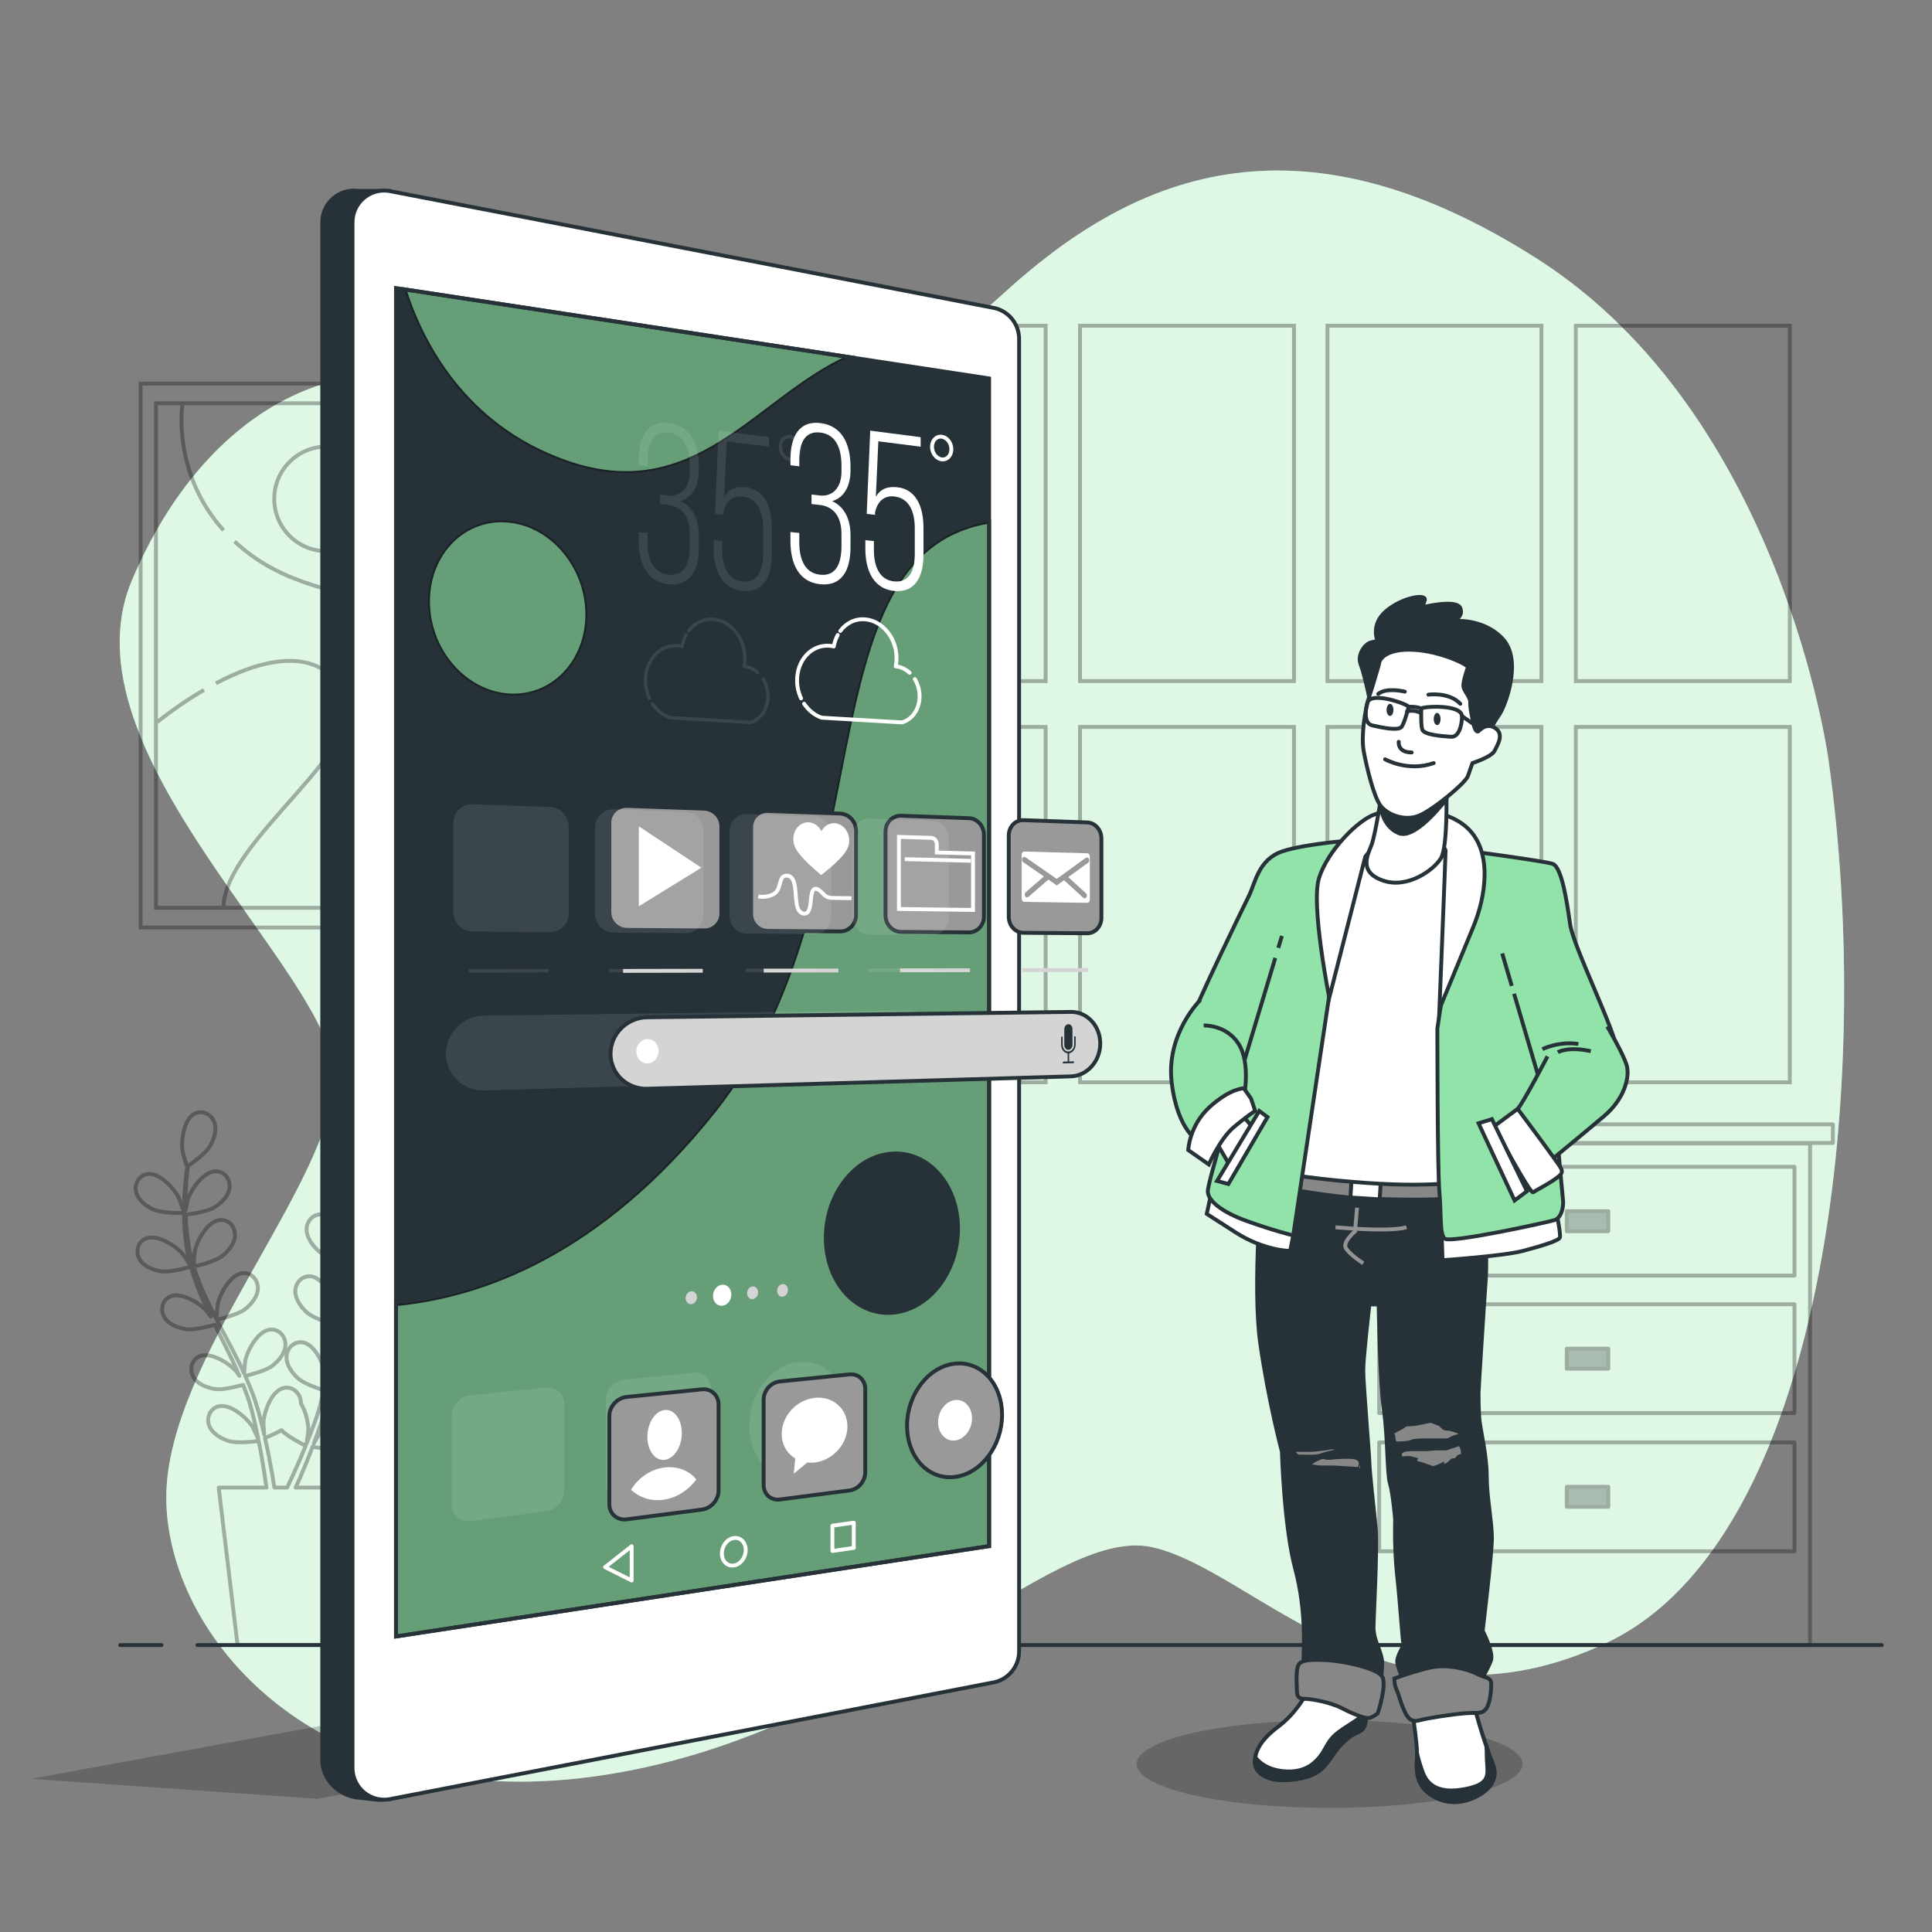 <?xml version="1.0" encoding="utf-8"?>
<!-- Generator: Adobe Illustrator 27.5.0, SVG Export Plug-In . SVG Version: 6.00 Build 0)  -->
<svg version="1.1" xmlns="http://www.w3.org/2000/svg" xmlns:xlink="http://www.w3.org/1999/xlink" x="0px" y="0px"
	 viewBox="0 0 500 500" style="enable-background:new 0 0 500 500;" xml:space="preserve">
<rect x="0" y="0" width="500" height="500" fill="#808080" stroke="none"/>
<g id="Background_Simple">
	<g>
		<path style="fill:#92E3A9;" d="M473.218,196.681c0,0-11.867-89.003-75.158-129.549c-63.291-40.546-105.761-20.999-138.45,8.9
			c-32.689,29.899-83.07,52.413-125.594,29.668s-81.092,0-99.882,44.502c-18.79,44.502,52.413,101.859,52.413,128.56
			s-43.513,73.18-43.513,108.782s38.568,82.081,110.76,72.192c72.192-9.889,117.682-65.269,144.383-59.336
			c26.701,5.934,61.313,51.424,117.682,24.723C472.229,398.422,485.085,280.74,473.218,196.681z"/>
		<path style="opacity:0.7;fill:#FFFFFF;" d="M473.218,196.681c0,0-11.867-89.003-75.158-129.549
			c-63.291-40.546-105.761-20.999-138.45,8.9c-32.689,29.899-83.07,52.413-125.594,29.668s-81.092,0-99.882,44.502
			c-18.79,44.502,52.413,101.859,52.413,128.56s-43.513,73.18-43.513,108.782s38.568,82.081,110.76,72.192
			c72.192-9.889,117.682-65.269,144.383-59.336c26.701,5.934,61.313,51.424,117.682,24.723
			C472.229,398.422,485.085,280.74,473.218,196.681z"/>
	</g>
</g>
<g id="Furniture">
	<g style="opacity:0.3;">
		<g>
			
				<rect x="346.853" y="290.982" transform="matrix(-1 -1.224647e-16 1.224647e-16 -1 821.201 586.77)" style="fill:none;stroke:#000000;stroke-linecap:round;stroke-linejoin:round;stroke-miterlimit:10;" width="127.495" height="4.806"/>
			
				<rect x="352.766" y="295.926" transform="matrix(-1 -1.224647e-16 1.224647e-16 -1 821.201 721.669)" style="fill:none;stroke:#000000;stroke-linecap:round;stroke-linejoin:round;stroke-miterlimit:10;" width="115.668" height="129.818"/>
			<g>
				
					<rect x="356.927" y="301.965" transform="matrix(-1 -1.224647e-16 1.224647e-16 -1 821.335 632.098)" style="fill:none;stroke:#000000;stroke-linecap:round;stroke-linejoin:round;stroke-miterlimit:10;" width="107.481" height="28.167"/>
				
					<rect x="405.479" y="313.455" transform="matrix(-1 -1.224647e-16 1.224647e-16 -1 821.705 632.098)" style="fill:#263238;stroke:#000000;stroke-linecap:round;stroke-linejoin:round;stroke-miterlimit:10;" width="10.748" height="5.189"/>
			</g>
			<g>
				
					<rect x="356.927" y="337.545" transform="matrix(-1 -1.224647e-16 1.224647e-16 -1 821.335 703.258)" style="fill:none;stroke:#000000;stroke-linecap:round;stroke-linejoin:round;stroke-miterlimit:10;" width="107.481" height="28.168"/>
				
					<rect x="405.479" y="349.035" transform="matrix(-1 -1.224647e-16 1.224647e-16 -1 821.705 703.258)" style="fill:#263238;stroke:#000000;stroke-linecap:round;stroke-linejoin:round;stroke-miterlimit:10;" width="10.748" height="5.189"/>
			</g>
			<g>
				
					<rect x="356.927" y="373.29" transform="matrix(-1 -1.224647e-16 1.224647e-16 -1 821.335 774.748)" style="fill:none;stroke:#000000;stroke-linecap:round;stroke-linejoin:round;stroke-miterlimit:10;" width="107.481" height="28.168"/>
				
					<rect x="405.479" y="384.78" transform="matrix(-1 -1.224647e-16 1.224647e-16 -1 821.705 774.748)" style="fill:#263238;stroke:#000000;stroke-linecap:round;stroke-linejoin:round;stroke-miterlimit:10;" width="10.748" height="5.189"/>
			</g>
		</g>
	</g>
</g>
<g id="Picture">
	<path style="opacity:0.3;fill:none;stroke:#000000;stroke-miterlimit:10;" d="M124.821,240.044H36.394V99.267h109.484v140.777
		h-15.306 M141.908,104.372H40.365v130.567h101.543V104.372z M141.518,175.044c-13.125-22.148-52.089-14.766-75.058-30.351
		c-2.141-1.453-4.051-2.981-5.753-4.557 M47.183,104.908c0,0-2.67,17.503,10.661,32.325 M57.847,234.926
		c0-17.637,39.785-42.246,31.171-56.191c-7.424-12.019-21.931-7.819-33.135-1.902 M52.786,178.557
		c-7.054,4.115-12.165,8.382-12.165,8.382 M93.531,104.908c0,0,14.765,22.968,48.398,16.816 M96.476,122.781
		c-2.271-4.287-6.779-7.208-11.968-7.208c-7.475,0-13.535,6.06-13.535,13.535c0,7.475,6.06,13.535,13.535,13.535
		c7.475,0,13.535-6.06,13.535-13.535c0-0.555-0.034-1.103-0.098-1.641 M125.317,141.002c-3.511,0-6.357,2.846-6.357,6.357
		c0,3.511,2.846,6.357,6.357,6.357c3.511,0,6.357-2.846,6.357-6.357C131.675,143.848,128.828,141.002,125.317,141.002z
		 M141.559,195.19c-2.841-2.287-6.168-3.994-9.802-4.942 M126.626,189.443c-0.501-0.029-1.006-0.043-1.514-0.043
		c-14.497,0-26.25,11.752-26.25,26.25c0,7.668,3.288,14.568,8.531,19.367"/>
</g>
<g id="Window_1_">
	<path style="opacity:0.3;fill:none;stroke:#000000;stroke-miterlimit:10;" d="M270.607,176.266h-55.38v-91.97h55.38V176.266z
		 M334.887,84.296h-55.38v91.97h55.38V84.296z M270.607,188.133h-55.38v91.97h55.38V188.133z M334.887,188.133h-55.38v91.97h55.38
		V188.133z M398.918,84.296h-55.38v91.97h55.38V84.296z M463.198,84.296h-55.38v91.97h55.38V84.296z M398.918,188.133h-55.38v91.97
		h55.38V188.133z M463.198,188.133h-55.38v91.97h55.38V188.133z"/>
</g>
<g id="Plants">
	<g style="opacity:0.3;">
		<path style="fill:none;stroke:#000000;stroke-linecap:round;stroke-linejoin:round;stroke-miterlimit:10;" d="M39.867,313.084
			c2.25,0.983,7.755,0.859,7.759,0.859c0.057-0.001-1.183-3.603-1.287-3.822c-1.208-2.526-5.027-6.698-8.135-6.278
			c-2.239,0.303-3.484,2.543-2.978,4.651C35.742,310.647,37.95,312.246,39.867,313.084z"/>
		<path style="fill:none;stroke:#000000;stroke-linecap:round;stroke-linejoin:round;stroke-miterlimit:10;" d="M95.544,314.294
			c0.048,0.031,1.001-3.658,1.035-3.898c0.386-2.774-0.498-8.36-3.322-9.724c-2.034-0.983-4.308,0.199-5.05,2.236
			c-0.757,2.08,0.203,4.633,1.339,6.389C90.88,311.359,95.54,314.292,95.544,314.294z"/>
		<path style="fill:none;stroke:#000000;stroke-linecap:round;stroke-linejoin:round;stroke-miterlimit:10;" d="M111.973,294.347
			c-3.118-0.335-6.823,3.937-7.963,6.496c-0.098,0.221-1.241,3.856-1.183,3.855c0,0,0.053-0.001,0.066-0.001
			c-0.59,0.67-1.215,1.395-1.882,2.201c-1.219,1.498-2.584,3.202-3.944,5.157c-1.364,1.95-2.791,4.107-4.089,6.515
			c-1.304,2.411-2.553,5.015-3.493,7.863c-0.011,0.032-0.018,0.067-0.028,0.099c0.016-0.918-0.025-3.488-0.05-3.685
			c-0.36-2.777-2.688-7.932-5.771-8.502c-2.222-0.41-4.103,1.33-4.281,3.491c-0.18,2.206,1.419,4.415,2.979,5.808
			c1.759,1.571,6.642,3.093,7.031,3.213c-0.87,2.721-1.542,5.584-2.063,8.519c-0.299,1.678-0.549,3.377-0.777,5.083
			c-0.011-0.795-0.028-1.505-0.041-1.604c-0.36-2.777-2.688-7.932-5.771-8.502c-2.222-0.41-4.103,1.33-4.28,3.49
			c-0.181,2.206,1.419,4.415,2.979,5.808c1.583,1.414,5.72,2.795,6.819,3.146c-0.081,0.656-0.169,1.31-0.247,1.966
			c-0.376,3.147-0.738,6.289-1.187,9.36c-0.158,1.083-0.353,2.143-0.544,3.204c-0.011-0.706-0.026-1.3-0.038-1.39
			c-0.36-2.777-2.688-7.932-5.772-8.502c-2.222-0.411-4.103,1.33-4.28,3.491c-0.181,2.206,1.419,4.415,2.979,5.808
			c1.51,1.349,5.318,2.658,6.623,3.081c-0.229,1.081-0.456,2.164-0.727,3.201c-0.201,0.704-0.345,1.396-0.586,2.092
			c-0.224,0.694-0.446,1.381-0.665,2.061c-0.471,1.295-0.949,2.634-1.441,3.886c-0.335,0.873-0.671,1.699-1.006,2.532
			c0.17-1.075,0.457-3.188,0.461-3.367c0.043-1.86-0.618-4.884-1.932-7.01c0.008-0.275-0.008-0.549-0.052-0.821
			c-0.344-2.14-2.354-3.73-4.538-3.148c-3.031,0.807-4.953,6.126-5.096,8.923c-0.009,0.165,0.1,1.965,0.186,3.1
			c-0.152-0.659-0.293-1.301-0.459-1.978c-0.318-1.34-0.674-2.668-1.052-4.099c-0.207-0.684-0.416-1.375-0.627-2.073
			c-0.194-0.697-0.489-1.408-0.732-2.12c-0.6-1.639-1.286-3.27-2.015-4.898c1.173-0.281,5.324-1.339,6.991-2.618
			c1.659-1.273,3.419-3.356,3.403-5.57c-0.016-2.167-1.762-4.044-4.008-3.8c-3.118,0.339-5.823,5.305-6.389,8.048
			c-0.035,0.171-0.22,2.184-0.3,3.293c-0.446-0.976-0.885-1.951-1.368-2.923c-1.394-2.806-2.891-5.604-4.373-8.401
			c-0.455-0.857-0.896-1.715-1.343-2.574c0.418-0.095,5.38-1.247,7.247-2.679c1.659-1.273,3.419-3.357,3.404-5.57
			c-0.016-2.168-1.762-4.043-4.008-3.799c-3.118,0.339-5.823,5.306-6.389,8.048c-0.042,0.207-0.304,3.104-0.335,3.845
			c-0.982-1.89-1.943-3.783-2.814-5.688c-1.206-2.626-2.245-5.27-3.061-7.905c0.195-0.044,5.378-1.222,7.291-2.689
			c1.659-1.273,3.419-3.356,3.404-5.57c-0.016-2.168-1.762-4.044-4.008-3.8c-3.118,0.339-5.823,5.305-6.389,8.048
			c-0.037,0.18-0.239,2.389-0.31,3.441c-0.098,0.011-0.08,0.009-0.178,0.019c-0.841-2.834-1.299-5.685-1.595-8.375
			c-0.175-1.557-0.255-3.056-0.3-4.516c0.988-0.12,5.496-0.721,7.363-1.851c1.789-1.083,3.767-2.96,3.995-5.162
			c0.222-2.156-1.308-4.213-3.567-4.217c-3.136-0.006-6.37,4.634-7.234,7.297c-0.047,0.145-0.361,1.67-0.575,2.784
			c-0.01-0.659-0.033-1.339-0.03-1.97c0.004-2.372,0.154-4.543,0.303-6.465c0.093-1.092,0.199-2.078,0.308-2.999
			c0.908-0.624,4.535-3.184,5.65-5.014c1.089-1.786,1.979-4.363,1.166-6.423c-0.796-2.016-3.102-3.136-5.109-2.099
			c-2.786,1.44-3.519,7.048-3.058,9.811c0.04,0.239,1.092,3.9,1.14,3.868c0,0,0.044-0.03,0.055-0.038
			c-0.123,0.884-0.243,1.834-0.355,2.874c-0.191,1.922-0.389,4.097-0.444,6.477c-0.062,2.379-0.062,4.965,0.183,7.689
			c0.243,2.731,0.637,5.592,1.424,8.486c0.009,0.033,0.023,0.066,0.031,0.098c-0.493-0.775-1.945-2.896-2.075-3.046
			c-1.833-2.118-6.618-5.132-9.504-3.907c-2.08,0.883-2.689,3.373-1.645,5.273c1.066,1.94,3.619,2.899,5.689,3.201
			c2.334,0.34,7.247-1.084,7.637-1.199c0.775,2.75,1.794,5.509,2.979,8.244c0.675,1.564,1.405,3.12,2.156,4.669
			c-0.448-0.656-0.854-1.24-0.919-1.315c-1.833-2.118-6.618-5.133-9.504-3.907c-2.08,0.883-2.689,3.373-1.644,5.272
			c1.066,1.94,3.619,2.9,5.689,3.201c2.1,0.306,6.313-0.824,7.424-1.138c0.294,0.591,0.582,1.185,0.878,1.775
			c1.423,2.832,2.854,5.653,4.174,8.462c0.466,0.99,0.888,1.982,1.314,2.973c-0.399-0.583-0.739-1.07-0.799-1.139
			c-1.832-2.118-6.617-5.133-9.504-3.907c-2.08,0.883-2.689,3.373-1.644,5.273c1.067,1.94,3.619,2.899,5.689,3.201
			c2.004,0.292,5.902-0.716,7.223-1.083c0.405,1.028,0.814,2.056,1.16,3.071c0.221,0.698,0.482,1.355,0.665,2.068
			c0.196,0.702,0.39,1.398,0.582,2.087c0.321,1.34,0.661,2.72,0.942,4.036c0.202,0.913,0.378,1.787,0.558,2.667
			c-0.452-0.991-1.378-2.911-1.473-3.063c-1.49-2.371-5.763-6.076-8.802-5.302c-2.189,0.558-3.169,2.926-2.424,4.962
			c0.76,2.079,3.138,3.414,5.138,4.026c2.202,0.673,7.078,0.058,7.687-0.023c0.292,1.457,0.563,2.877,0.796,4.22
			c0.52,2.946,0.912,5.587,1.211,7.826H56.599l4.873,40.706h22.739l4.873-40.706H76.522c0.814-1.809,1.708-3.865,2.639-6.143
			c0.574-1.396,1.16-2.898,1.747-4.446c0.59,0.124,5.417,1.104,7.666,0.596c2.04-0.461,4.511-1.615,5.424-3.632
			c0.894-1.975,0.094-4.41-2.048-5.129c-2.973-0.999-7.51,2.377-9.173,4.631c-0.098,0.133-1.001,1.694-1.555,2.688
			c0.237-0.634,0.473-1.247,0.709-1.902c0.475-1.293,0.91-2.598,1.384-4c0.205-0.685,0.412-1.377,0.62-2.076
			c0.222-0.688,0.369-1.444,0.559-2.172c0.404-1.697,0.731-3.437,1.022-5.197c1.133,0.413,5.179,1.82,7.275,1.673
			c2.086-0.147,4.703-0.913,5.911-2.768c1.183-1.817,0.761-4.345-1.247-5.38c-2.787-1.438-7.784,1.212-9.769,3.188
			c-0.124,0.123-1.389,1.7-2.067,2.581c0.166-1.06,0.338-2.116,0.471-3.193c0.386-3.109,0.68-6.269,0.987-9.419
			c0.093-0.965,0.199-1.925,0.3-2.887c0.401,0.151,5.175,1.928,7.522,1.763c2.086-0.146,4.703-0.913,5.912-2.768
			c1.183-1.816,0.761-4.345-1.247-5.38c-2.787-1.438-7.784,1.212-9.768,3.188c-0.15,0.149-1.966,2.421-2.4,3.022
			c0.224-2.118,0.467-4.227,0.79-6.296c0.443-2.856,1.035-5.634,1.808-8.282c0.187,0.071,5.16,1.948,7.564,1.779
			c2.087-0.146,4.704-0.913,5.912-2.768c1.183-1.816,0.761-4.344-1.247-5.38c-2.787-1.438-7.784,1.213-9.768,3.188
			c-0.13,0.13-1.516,1.859-2.156,2.697c-0.088-0.045-0.072-0.037-0.159-0.083c0.862-2.827,2.053-5.457,3.289-7.864
			c0.714-1.396,1.473-2.689,2.241-3.932c0.89,0.445,4.982,2.431,7.163,2.518c2.09,0.083,4.775-0.391,6.18-2.102
			c1.375-1.676,1.233-4.235-0.649-5.485c-2.612-1.735-7.87,0.351-10.059,2.096c-0.119,0.095-1.223,1.194-2.016,2.006
			c0.355-0.555,0.711-1.135,1.062-1.66c1.312-1.976,2.635-3.704,3.819-5.225c0.68-0.86,1.312-1.623,1.911-2.332
			c1.102-0.02,5.539-0.154,7.479-1.065c1.893-0.889,4.058-2.548,4.516-4.714C115.524,296.795,114.219,294.589,111.973,294.347z
			 M77.45,378.118c-1.128,2.598-2.201,4.902-3.148,6.866H71.01c-0.358-2.318-0.824-5.075-1.439-8.168
			c-0.291-1.48-0.631-3.057-0.995-4.672c0.366-0.146,2.446-0.987,4.288-2.016c1.605,1.738,5.718,3.773,6.251,4.031
			C78.554,375.535,77.996,376.869,77.45,378.118z"/>
	</g>
</g>
<g id="Floor">
	<g>
		
			<line style="fill:none;stroke:#263238;stroke-linecap:round;stroke-linejoin:round;stroke-miterlimit:10;" x1="41.793" y1="425.743" x2="31.105" y2="425.743"/>
		
			<line style="fill:none;stroke:#263238;stroke-linecap:round;stroke-linejoin:round;stroke-miterlimit:10;" x1="487" y1="425.743" x2="51.104" y2="425.743"/>
	</g>
</g>
<g id="Device">
	<g>
		<polygon style="opacity:0.2;" points="82.106,465.53 8,460.353 152.445,433.988 254.407,433.988 		"/>
		<g>
			<g>
				<path style="fill:#263238;stroke:#263238;stroke-miterlimit:10;" d="M248.908,79.601L100.646,50.579V49.41h-7.839
					c-4.957-0.739-9.411,3.101-9.411,8.112v398.121c0,5.011,4.615,9.363,9.693,9.623l4.922,0.547l2.635-0.151l148.262-30.19
					c4.018-0.599,6.993-4.049,6.993-8.112V87.713C255.9,83.65,252.926,80.2,248.908,79.601z"/>
				<path style="fill:#FFFFFF;stroke:#263238;stroke-miterlimit:10;" d="M256.747,435.472l-156.101,30.19
					c-4.956,0.739-9.411-3.101-9.411-8.112V57.523c0-5.011,4.454-8.851,9.411-8.112l156.101,30.19
					c4.018,0.599,6.993,4.049,6.993,8.112V427.36C263.74,431.423,260.765,434.874,256.747,435.472z"/>
			</g>
			<polygon style="fill:#263238;" points="255.985,400.135 102.487,423.514 102.487,74.555 255.985,97.934 			"/>
			<g>
				<path style="fill:#92E3A9;stroke:#263238;stroke-miterlimit:10;" d="M255.985,400.135l-153.497,23.379V337.51
					c21.554-2.059,52.613-12.589,82.436-50.183c44.355-55.913,21.888-144.211,71.062-152.325V400.135z M131.766,134.764
					c-11.499-1.177-20.996,8.162-20.996,20.883c0,12.72,9.497,23.619,20.996,24.331c11.267,0.697,20.235-8.686,20.235-20.945
					C152.001,146.773,143.033,135.917,131.766,134.764z M104.66,74.886c4.449,13.933,15.433,35.316,41.516,44.617
					c33.955,12.108,49.858-16.542,73.514-27.097L104.66,74.886z"/>
				<path style="opacity:0.3;" d="M255.985,400.135l-153.497,23.379V337.51c21.554-2.059,52.613-12.589,82.436-50.183
					c44.355-55.913,21.888-144.211,71.062-152.325V400.135z M131.766,134.764c-11.499-1.177-20.996,8.162-20.996,20.883
					c0,12.72,9.497,23.619,20.996,24.331c11.267,0.697,20.235-8.686,20.235-20.945C152.001,146.773,143.033,135.917,131.766,134.764
					z M104.66,74.886c4.449,13.933,15.433,35.316,41.516,44.617c33.955,12.108,49.858-16.542,73.514-27.097L104.66,74.886z"/>
				<path style="fill:#263238;stroke:#263238;stroke-miterlimit:10;" d="M247.934,317.97c0,11.186-7.461,20.919-16.821,21.754
					c-9.535,0.85-17.396-7.827-17.396-19.396c0-11.569,7.861-21.33,17.396-21.794C240.473,298.079,247.934,306.784,247.934,317.97z"
					/>
			</g>
			<polygon style="fill:none;stroke:#263238;stroke-miterlimit:10;" points="255.985,400.135 102.487,423.514 102.487,74.555 
				255.985,97.934 			"/>
			<g>
				<g>
					<g>
						<g>
							<g>
								<path style="fill-rule:evenodd;clip-rule:evenodd;fill:#999999;stroke:#263238;stroke-miterlimit:10;" d="M182.254,240.792
									l-19.928-0.148c-2.55-0.019-4.626-2.059-4.626-4.557v-23.164c0-2.498,2.076-4.448,4.626-4.356l19.928,0.716
									c2.45,0.088,4.427,2.132,4.427,4.566v22.57C186.681,238.852,184.703,240.811,182.254,240.792z"/>
							</g>
						</g>
						<polygon style="fill-rule:evenodd;clip-rule:evenodd;fill:#FFFFFF;" points="181.519,224.559 165.326,213.858 
							165.326,234.543 						"/>
					</g>
					
						<line style="fill-rule:evenodd;clip-rule:evenodd;fill:none;stroke:#D4D4D4;stroke-miterlimit:10;" x1="161.253" y1="251.272" x2="181.883" y2="251.231"/>
				</g>
				<g>
					<g>
						<g>
							<g>
								<path style="fill-rule:evenodd;clip-rule:evenodd;fill:#999999;stroke:#263238;stroke-miterlimit:10;" d="M217.393,241.054
									l-18.671-0.139c-2.388-0.018-4.331-1.991-4.331-4.408v-22.412c0-2.417,1.943-4.306,4.331-4.22l18.671,0.671
									c2.297,0.083,4.151,2.06,4.151,4.416v21.856C221.544,239.175,219.689,241.071,217.393,241.054z"/>
							</g>
						</g>
						<path style="fill-rule:evenodd;clip-rule:evenodd;fill:#FFFFFF;" d="M219.78,217.563c0-2.427-1.72-4.453-3.85-4.524
							c-1.42-0.048-2.662,0.788-3.337,2.071c-0.676-1.327-1.924-2.248-3.358-2.296c-2.165-0.073-3.926,1.863-3.926,4.323
							c0,0.797,0.188,1.549,0.512,2.206c0.189,0.532,1.21,2.539,6.605,7.039c0,0,0.064,0.107,0.097,0.081
							c0.033,0.027,0.097-0.077,0.097-0.077c1.51-1.196,3.022-2.396,4.379-3.797C218.277,221.269,219.78,219.694,219.78,217.563z"/>
						<path style="fill-rule:evenodd;clip-rule:evenodd;fill:none;stroke:#FFFFFF;stroke-miterlimit:10;" d="M196.25,232.002
							c0,0,2.461,0.498,4.299-0.851c1.832-1.345,0.815-4.803,3.253-4.523c2.964,0.34,1.513,6.894,2.947,8.977
							c0.453,0.658,1.269,1.074,1.936,0.741c0.766-0.383,0.961-1.626,1.071-2.464c0.122-0.929,0.143-1.882,0.37-2.784
							c0.508-2.016,1.983-0.797,2.915,0.246c0.583,0.653,1.363,1.018,2.173,1.03l5.155,0.08"/>
					</g>
					
						<line style="fill-rule:evenodd;clip-rule:evenodd;fill:none;stroke:#D4D4D4;stroke-miterlimit:10;" x1="197.653" y1="251.2" x2="216.983" y2="251.161"/>
				</g>
				<g>
					<g>
						<g>
							<g>
								<path style="fill-rule:evenodd;clip-rule:evenodd;fill:#999999;stroke:#263238;stroke-miterlimit:10;" d="M250.743,241.303
									l-17.517-0.13c-2.239-0.017-4.061-1.927-4.061-4.267v-21.7c0-2.34,1.822-4.171,4.061-4.091l17.517,0.629
									c2.156,0.077,3.897,1.991,3.897,4.275v21.178C254.64,239.48,252.899,241.319,250.743,241.303z"/>
							</g>
						</g>
						<g>
							<path style="fill-rule:evenodd;clip-rule:evenodd;fill:none;stroke:#FFFFFF;stroke-miterlimit:10;" d="M242.445,220.629
								v-2.113c0-0.9-0.624-1.65-1.395-1.673l-8.409-0.258v3.778v11.1v3.778l19.178,0.251v-14.608L242.445,220.629z"/>
							
								<line style="fill-rule:evenodd;clip-rule:evenodd;fill:none;stroke:#FFFFFF;stroke-miterlimit:10;" x1="234.157" y1="222.347" x2="251.245" y2="222.78"/>
						</g>
					</g>
					
						<line style="fill-rule:evenodd;clip-rule:evenodd;fill:none;stroke:#D4D4D4;stroke-miterlimit:10;" x1="232.924" y1="251.13" x2="251.035" y2="251.094"/>
				</g>
				<g>
					<g>
						<g>
							<path style="fill-rule:evenodd;clip-rule:evenodd;fill:#999999;stroke:#263238;stroke-miterlimit:10;" d="M281.374,241.531
								l-16.49-0.123c-2.106-0.016-3.82-1.868-3.82-4.137v-21.047c0-2.269,1.714-4.047,3.82-3.972l16.49,0.592
								c2.031,0.073,3.671,1.929,3.671,4.145v20.555C285.045,239.762,283.405,241.546,281.374,241.531z"/>
						</g>
						<path style="fill-rule:evenodd;clip-rule:evenodd;fill:#FFFFFF;" d="M281.394,220.829l-16.296-0.456
							c-0.376-0.011-0.681,0.346-0.681,0.796v11.408c0,0.45,0.305,0.82,0.681,0.825l16.296,0.249
							c0.364,0.006,0.659-0.348,0.659-0.791v-11.211C282.052,221.206,281.758,220.839,281.394,220.829z M281.609,223.264
							l-5.142,3.73l4.584,4.199c0.264,0.242,0.32,0.695,0.124,1.013c-0.116,0.189-0.296,0.288-0.479,0.285
							c-0.123-0.002-0.247-0.05-0.353-0.148l-4.977-4.55l-1.858,1.348l-2.188-1.51l-5.155,4.478
							c-0.109,0.096-0.237,0.14-0.363,0.138c-0.188-0.003-0.373-0.109-0.494-0.306c-0.201-0.329-0.144-0.788,0.129-1.024l4.717-4.09
							l-5.356-3.695c-0.296-0.205-0.403-0.654-0.238-1.004c0.164-0.35,0.538-0.47,0.835-0.263l8.082,5.588l7.507-5.434
							c0.279-0.203,0.646-0.088,0.818,0.257C281.974,222.619,281.888,223.061,281.609,223.264z"/>
					</g>
					
						<line style="fill-rule:evenodd;clip-rule:evenodd;fill:none;stroke:#D4D4D4;stroke-miterlimit:10;" x1="264.6" y1="251.067" x2="281.649" y2="251.033"/>
				</g>
			</g>
			<g>
				<path style="fill-rule:evenodd;clip-rule:evenodd;fill:#D4D4D4;" d="M180.378,335.732c0-0.921-0.655-1.615-1.464-1.551
					c-0.81,0.064-1.468,0.865-1.468,1.788c0,0.923,0.658,1.618,1.468,1.551C179.723,337.453,180.378,336.653,180.378,335.732z"/>
				<path style="fill-rule:evenodd;clip-rule:evenodd;fill:#FFFFFF;" d="M189.27,335.014c0-1.501-1.059-2.635-2.369-2.532
					c-1.313,0.103-2.379,1.408-2.379,2.916c0,1.508,1.066,2.641,2.379,2.531C188.211,337.82,189.27,336.515,189.27,335.014z"/>
				<path style="fill-rule:evenodd;clip-rule:evenodd;fill:#D4D4D4;" d="M196.192,334.456c0-0.907-0.636-1.592-1.421-1.53
					c-0.786,0.062-1.425,0.85-1.425,1.76s0.639,1.594,1.425,1.53C195.556,336.15,196.192,335.363,196.192,334.456z"/>
				<path style="fill-rule:evenodd;clip-rule:evenodd;fill:#D4D4D4;" d="M203.926,333.831c0-0.9-0.626-1.581-1.4-1.52
					c-0.775,0.061-1.404,0.843-1.404,1.746c0,0.903,0.629,1.583,1.404,1.519C203.299,335.513,203.926,334.732,203.926,333.831z"/>
			</g>
			<g>
				<path style="opacity:0.1;fill-rule:evenodd;clip-rule:evenodd;fill:#FFFFFF;" d="M182.609,356.258
					c0.888,0.802,1.376,1.948,1.376,3.226v21.516c0,2.527-1.975,4.839-4.402,5.154l-18.087,2.345
					c-0.199,0.025-0.395,0.038-0.589,0.038c-1.011,0-1.951-0.345-2.693-0.998c-0.905-0.795-1.404-1.945-1.404-3.235v-22.055
					c0-2.591,2.057-4.908,4.586-5.163l18.087-1.829C180.651,355.136,181.764,355.493,182.609,356.258z M141.223,359.128
					l-19.435,1.966c-2.703,0.273-4.902,2.676-4.902,5.355v22.872c0,1.304,0.512,2.471,1.441,3.288
					c0.796,0.699,1.811,1.068,2.909,1.068c0.215,0,0.433-0.014,0.653-0.042l19.435-2.52c2.591-0.337,4.699-2.735,4.699-5.345
					v-22.293c0-1.29-0.501-2.455-1.412-3.278C143.702,359.378,142.498,358.994,141.223,359.128z M214.932,355.184
					c-2.273-2.054-5.179-3.021-8.17-2.716c-7.077,0.715-12.834,8.129-12.834,16.526c0,4.49,1.665,8.527,4.569,11.078
					c1.982,1.742,4.418,2.664,6.974,2.664c0.46,0,0.925-0.03,1.391-0.09c6.907-0.896,12.527-8.293,12.527-16.49
					C219.39,361.744,217.765,357.745,214.932,355.184z"/>
				<path style="opacity:0.1;fill:#FFFFFF;" d="M240.413,263.684c-1.487-1.468-3.439-2.243-5.457-2.237l-109.638,1.393
					c-5.472,0.07-9.923,4.501-9.923,9.88c0,2.572,1.013,4.973,2.853,6.759c1.817,1.765,4.217,2.727,6.787,2.727
					c0.1,0,0.201-0.002,0.302-0.004L234.974,279c4.426-0.13,8.027-4.138,8.027-8.937
					C243.001,267.633,242.057,265.308,240.413,263.684z"/>
				<path style="opacity:0.1;fill:#FFFFFF;" d="M147.173,213.848v22.571c0,1.291-0.504,2.502-1.418,3.409
					c-0.91,0.904-2.12,1.4-3.411,1.4c-0.013,0-0.025,0-0.038,0l-19.928-0.148c-2.789-0.021-5.058-2.26-5.058-4.993v-23.164
					c0-1.307,0.515-2.523,1.451-3.425c0.964-0.93,2.25-1.424,3.626-1.366l19.928,0.716
					C144.998,208.944,147.173,211.187,147.173,213.848z M121.309,250.837l0.002,0.871l20.629-0.041l-0.002-0.871L121.309,250.837z
					 M177.465,210.11l-18.671-0.671c-1.266-0.048-2.462,0.409-3.365,1.28c-0.914,0.882-1.417,2.08-1.417,3.375v22.412
					c0,2.651,2.137,4.824,4.763,4.843l18.671,0.139c0.012,0,0.023,0,0.035,0c1.192,0,2.317-0.465,3.17-1.312
					c0.893-0.886,1.385-2.079,1.385-3.36v-21.856C182.036,212.377,179.985,210.201,177.465,210.11z M157.708,250.764l0.002,0.871
					l19.331-0.039l-0.002-0.871L157.708,250.764z M210.815,211.309l-17.517-0.63c-1.166-0.049-2.282,0.384-3.128,1.2
					c-0.892,0.861-1.384,2.042-1.384,3.326v21.7c0,2.574,2.016,4.684,4.493,4.703l17.517,0.131h0c0.01,0,0.02,0,0.03,0
					c1.104,0,2.152-0.436,2.953-1.232c0.872-0.865,1.353-2.041,1.353-3.31v-21.178C215.132,213.507,213.196,211.394,210.815,211.309
					z M192.98,250.694l0.002,0.871l18.111-0.036l-0.002-0.871L192.98,250.694z M241.446,212.41l-16.49-0.592
					c-1.088-0.035-2.124,0.362-2.919,1.129c-0.86,0.829-1.352,2.024-1.352,3.278v21.047c0,2.504,1.908,4.556,4.252,4.573
					l16.49,0.123c0.01,0,0.02,0,0.029,0c1.026,0,2.005-0.41,2.758-1.158c0.84-0.834,1.322-2.023,1.322-3.263V216.99
					C245.537,214.546,243.701,212.491,241.446,212.41z M224.655,250.631l0.002,0.871l17.049-0.034l-0.002-0.871L224.655,250.631z"/>
				<path style="opacity:0.1;fill:#FFFFFF;" d="M180.863,120.794v0.989c0,4.013-1.677,7.024-4.74,7.907
					c3.215,1.464,4.74,4.773,4.74,8.787v3.141c0,5.933-2.237,10.092-7.717,9.594c-5.536-0.503-7.83-5.138-7.83-11.157v-2.36
					l2.293,0.236v2.473c0,4.475,1.506,7.972,5.485,8.343c3.949,0.368,5.43-2.758,5.43-7.422v-3.148c0-4.256-1.838-6.906-5.326-7.465
					l-2.425-0.267v-2.466l2.528,0.284c3.232,0.129,5.224-2.328,5.224-6.234v-1.457c0-4.663-1.48-8.116-5.43-8.619
					c-3.979-0.507-5.485,2.599-5.485,7.075v1.649l-2.293-0.272v-1.475c0-6.019,2.293-10.147,7.83-9.429
					C178.625,110.209,180.863,114.862,180.863,120.794z M187.417,128.576c1.202-2.058,3.049-2.767,5.634-2.466
					c4.788,0.557,6.701,5.008,6.701,10.551v6.856c0,5.771-2.208,9.913-7.495,9.432c-5.291-0.481-7.553-5.091-7.553-10.945v-2.202
					l2.212,0.227v2.314c0,4.337,1.503,7.774,5.291,8.128c3.811,0.355,5.288-2.771,5.288-7.065v-6.757
					c0-4.295-1.477-7.727-5.288-8.161c-2.539-0.29-4.289,1.129-4.99,4.056v0.694l-2.161-0.236l0.906-21.551l13.055,1.69v2.459
					l-10.949-1.391L187.417,128.576z M204.734,119.341c-0.106,0-0.213-0.006-0.321-0.02c-1.596-0.199-2.894-1.854-2.894-3.69
					c0-0.984,0.373-1.876,1.023-2.447c0.55-0.484,1.252-0.701,1.981-0.603c1.588,0.207,2.88,1.861,2.88,3.689
					c0,0.98-0.371,1.87-1.018,2.442C205.919,119.123,205.342,119.341,204.734,119.341z M204.185,113.43
					c-0.395,0-0.761,0.139-1.068,0.409c-0.462,0.406-0.727,1.059-0.727,1.792c0,1.412,0.956,2.68,2.131,2.826
					c0.479,0.059,0.925-0.078,1.287-0.398c0.46-0.406,0.724-1.058,0.724-1.789c0-1.405-0.952-2.673-2.121-2.825
					C204.334,113.435,204.259,113.43,204.185,113.43z M168.258,181.133c0.218-0.102,0.311-0.361,0.208-0.579
					c-0.654-1.389-0.999-2.941-0.999-4.488c0-2.63,0.991-5.057,2.72-6.659c1.445-1.339,3.297-1.993,5.214-1.85
					c0.337,0.026,0.688,0.08,1.043,0.161c0.116,0.025,0.239,0.004,0.339-0.063c0.099-0.066,0.167-0.171,0.187-0.289
					c0.174-1.017,0.502-1.97,0.971-2.833c0.115-0.211,0.037-0.476-0.174-0.591c-0.212-0.115-0.477-0.037-0.591,0.174
					c-0.447,0.822-0.776,1.716-0.98,2.663c-0.246-0.043-0.49-0.073-0.728-0.092c-2.159-0.167-4.247,0.573-5.873,2.08
					c-1.906,1.766-2.999,4.426-2.999,7.297c0,1.674,0.374,3.355,1.082,4.859c0.074,0.158,0.23,0.25,0.394,0.25
					C168.135,181.175,168.198,181.162,168.258,181.133z M196.49,174.416c0.163-0.176,0.152-0.452-0.024-0.615
					c-0.995-0.92-2.159-1.511-3.392-1.726c0.093-0.578,0.14-1.167,0.14-1.757c0-5.38-3.827-10.076-8.532-10.468
					c-2.653-0.227-5.134,0.936-6.806,3.175c-0.144,0.193-0.105,0.466,0.088,0.609c0.193,0.145,0.466,0.104,0.609-0.088
					c1.488-1.993,3.686-3.023,6.036-2.829c4.264,0.356,7.733,4.662,7.733,9.6c0,0.688-0.069,1.374-0.206,2.039
					c-0.025,0.121,0.003,0.247,0.076,0.346c0.074,0.099,0.186,0.163,0.309,0.175c1.214,0.117,2.373,0.657,3.353,1.562
					c0.084,0.077,0.19,0.116,0.296,0.116C196.287,174.556,196.404,174.509,196.49,174.416z M194.281,187.38
					c2.882-0.78,4.895-3.734,4.895-7.181c0-1.666-0.451-3.283-1.304-4.676c-0.125-0.205-0.393-0.269-0.599-0.144
					c-0.205,0.126-0.27,0.394-0.144,0.599c0.769,1.256,1.176,2.715,1.176,4.221c0,3.028-1.717,5.616-4.185,6.322l-20.634-1.214
					c-1.67-0.589-3.186-1.805-4.272-3.429c-0.134-0.201-0.406-0.254-0.604-0.12c-0.2,0.133-0.254,0.404-0.12,0.604
					c1.204,1.799,2.897,3.145,4.768,3.788c0.037,0.013,0.077,0.021,0.116,0.023l20.767,1.222c0.008,0,0.017,0.001,0.025,0.001
					C194.205,187.395,194.243,187.39,194.281,187.38z"/>
			</g>
			<g>
				<path style="fill-rule:evenodd;clip-rule:evenodd;fill:#D4D4D4;stroke:#263238;stroke-miterlimit:10;" d="M277.139,278.564
					l-109.638,3.201c-5.223,0.152-9.493-3.897-9.493-9.046v0c0-5.149,4.27-9.378,9.493-9.444l109.638-1.393
					c4.214-0.053,7.604,3.61,7.604,8.182l0,0C284.743,274.636,281.353,278.441,277.139,278.564z"/>
				<g>
					<path style="fill:#263238;" d="M276.497,271.689L276.497,271.689c-0.586,0.013-1.061-0.551-1.061-1.26v-4.072
						c0-0.709,0.476-1.292,1.061-1.301l0,0c0.585-0.009,1.059,0.557,1.059,1.265v4.064
						C277.556,271.091,277.082,271.676,276.497,271.689z"/>
					<g>
						<g>
							<path style="fill:#263238;" d="M276.505,272.612c-1.035,0.024-1.878-0.976-1.878-2.229v-1.912
								c0-0.13,0.087-0.237,0.195-0.239c0.107-0.002,0.195,0.102,0.195,0.231v1.912c0,0.994,0.669,1.787,1.489,1.768
								c0.819-0.019,1.485-0.84,1.485-1.831v-1.906c0-0.129,0.087-0.236,0.193-0.238c0.107-0.002,0.193,0.101,0.193,0.231v1.905
								C278.377,271.552,277.538,272.588,276.505,272.612z"/>
						</g>
						<g>
							<path style="fill:#263238;" d="M276.505,275.052c-0.107,0.003-0.194-0.1-0.194-0.23v-2.441c0-0.13,0.087-0.237,0.194-0.239
								c0.107-0.003,0.194,0.101,0.194,0.23v2.44C276.699,274.943,276.612,275.05,276.505,275.052z"/>
						</g>
						<g>
							<path style="fill:#263238;" d="M277.796,275.144l-2.586,0.067c-0.107,0.003-0.195-0.1-0.195-0.23
								c0-0.13,0.087-0.237,0.195-0.24l2.586-0.066c0.107-0.003,0.193,0.1,0.193,0.229
								C277.99,275.034,277.903,275.142,277.796,275.144z"/>
						</g>
					</g>
				</g>
				<path style="fill:#FFFFFF;" d="M170.438,272.008c0-1.737-1.287-3.122-2.878-3.093c-1.596,0.028-2.893,1.466-2.893,3.212
					s1.297,3.13,2.893,3.093C169.151,275.183,170.438,273.745,170.438,272.008z"/>
			</g>
			<g>
				<path style="fill:none;stroke:#FFFFFF;stroke-linecap:round;stroke-linejoin:round;stroke-miterlimit:10;" d="M192.994,401.151
					c0-1.957-1.375-3.351-3.077-3.113c-1.707,0.239-3.095,2.03-3.095,3.998c0,1.969,1.388,3.361,3.095,3.11
					C191.619,404.897,192.994,403.109,192.994,401.151z"/>
				<polygon style="fill:none;stroke:#FFFFFF;stroke-linecap:round;stroke-linejoin:round;stroke-miterlimit:10;" points="
					156.595,405.579 163.471,409.03 163.471,400.163 				"/>
				<polygon style="fill:none;stroke:#FFFFFF;stroke-linecap:round;stroke-linejoin:round;stroke-miterlimit:10;" points="
					220.955,400.589 215.433,401.4 215.433,394.848 220.955,394.072 				"/>
			</g>
			<g>
				<g>
					<path style="fill:#FFFFFF;" d="M220.111,120.794v0.989c0,4.013-1.677,7.024-4.74,7.907c3.215,1.464,4.74,4.773,4.74,8.787
						v3.141c0,5.933-2.237,10.092-7.717,9.594c-5.536-0.503-7.83-5.138-7.83-11.157v-2.36l2.293,0.236v2.473
						c0,4.475,1.506,7.972,5.485,8.343c3.95,0.368,5.43-2.758,5.43-7.422v-3.148c0-4.256-1.838-6.906-5.326-7.465l-2.425-0.267
						v-2.466l2.528,0.284c3.232,0.129,5.224-2.328,5.224-6.234v-1.457c0-4.663-1.48-8.116-5.43-8.619
						c-3.979-0.507-5.485,2.599-5.485,7.075v1.649l-2.293-0.272v-1.475c0-6.019,2.293-10.147,7.83-9.429
						C217.874,110.209,220.111,114.862,220.111,120.794z"/>
					<path style="fill:#FFFFFF;" d="M226.665,128.576c1.202-2.058,3.049-2.767,5.634-2.466c4.788,0.557,6.701,5.008,6.701,10.551
						v6.856c0,5.771-2.208,9.913-7.495,9.432c-5.291-0.481-7.553-5.091-7.553-10.945v-2.202l2.212,0.227v2.314
						c0,4.337,1.503,7.774,5.291,8.128c3.811,0.355,5.288-2.771,5.288-7.065v-6.757c0-4.295-1.477-7.727-5.288-8.161
						c-2.539-0.29-4.289,1.129-4.99,4.056v0.694l-2.16-0.236l0.906-21.551l13.055,1.69v2.459l-10.949-1.391L226.665,128.576z"/>
				</g>
				<path style="fill-rule:evenodd;clip-rule:evenodd;fill:none;stroke:#FFFFFF;stroke-miterlimit:10;" d="M246.216,116.27
					c0,1.619-1.118,2.792-2.501,2.62c-1.386-0.173-2.512-1.632-2.512-3.258c0-1.627,1.126-2.799,2.512-2.618
					C245.098,113.193,246.216,114.651,246.216,116.27z"/>
				<g>
					<path style="fill:none;stroke:#FFFFFF;stroke-linecap:round;stroke-linejoin:round;stroke-miterlimit:10;" d="M216.807,164.326
						c-0.483,0.887-0.833,1.887-1.018,2.968c-0.362-0.082-0.73-0.142-1.105-0.17c-4.625-0.353-8.403,3.65-8.403,8.943
						c0,1.67,0.378,3.265,1.041,4.673"/>
					<path style="fill:none;stroke:#FFFFFF;stroke-linecap:round;stroke-linejoin:round;stroke-miterlimit:10;" d="M235.418,174.12
						c-1.012-0.935-2.256-1.546-3.606-1.676c0.139-0.678,0.215-1.389,0.215-2.127c0-5.167-3.626-9.658-8.133-10.034
						c-2.586-0.216-4.904,0.969-6.421,3.002"/>
					<path style="fill:none;stroke:#FFFFFF;stroke-linecap:round;stroke-linejoin:round;stroke-miterlimit:10;" d="M208.1,182.119
						c1.136,1.699,2.727,2.992,4.548,3.618l20.766,1.222c2.645-0.716,4.574-3.418,4.574-6.761c0-1.635-0.461-3.176-1.24-4.448"/>
				</g>
			</g>
			<g>
				<g>
					<path style="fill-rule:evenodd;clip-rule:evenodd;fill:#999999;stroke:#263238;stroke-miterlimit:10;" d="M219.906,385.721
						l-18.087,2.345c-2.312,0.3-4.194-1.384-4.194-3.762V362.25c0-2.378,1.882-4.496,4.194-4.73l18.087-1.83
						c2.225-0.225,4.023,1.474,4.023,3.794v21.516C223.929,383.319,222.132,385.433,219.906,385.721z"/>
					<path style="fill-rule:evenodd;clip-rule:evenodd;fill:#FFFFFF;" d="M210.875,361.758c-4.717,0.5-8.571,4.683-8.571,9.34
						c0,2.783,1.386,5.079,3.507,6.357l-0.388,3.952l3.498-2.914c0.629,0.069,1.281,0.074,1.954-0.008
						c4.676-0.569,8.436-4.742,8.436-9.324C219.311,364.578,215.551,361.262,210.875,361.758z"/>
				</g>
				<g>
					<g>
						<path style="fill-rule:evenodd;clip-rule:evenodd;fill:#999999;stroke:#263238;stroke-miterlimit:10;" d="M181.646,390.682
							l-19.436,2.52c-2.486,0.322-4.51-1.414-4.51-3.881v-22.873c0-2.466,2.024-4.67,4.51-4.922l19.436-1.966
							c2.39-0.242,4.319,1.512,4.319,3.915v22.293C185.965,388.173,184.036,390.372,181.646,390.682z"/>
					</g>
					<g>
						<path style="fill-rule:evenodd;clip-rule:evenodd;fill:#FFFFFF;" d="M176.453,370.864c0,3.547-1.983,6.653-4.438,6.94
							c-2.467,0.288-4.475-2.376-4.475-5.951c0-3.575,2.008-6.685,4.475-6.944C174.47,364.65,176.453,367.317,176.453,370.864z"/>
						<path style="fill-rule:evenodd;clip-rule:evenodd;fill:#FFFFFF;" d="M171.565,388.159c3.434-0.433,6.508-2.43,8.659-5.267
							c-1.831-2.256-4.803-3.517-8.184-3.116c-3.667,0.435-6.896,2.715-8.725,5.788C165.483,387.545,168.386,388.56,171.565,388.159
							z"/>
					</g>
				</g>
				<path style="fill-rule:evenodd;clip-rule:evenodd;fill:#999999;stroke:#263238;stroke-miterlimit:10;" d="M259.333,366.156
					c0-7.999-5.403-13.937-12.148-13.255c-6.835,0.691-12.442,7.9-12.442,16.092s5.608,14.107,12.442,13.221
					C253.93,381.34,259.333,374.155,259.333,366.156z"/>
				<path style="fill-rule:evenodd;clip-rule:evenodd;fill:#FFFFFF;" d="M251.558,367.053c0-2.879-1.953-4.998-4.373-4.731
					c-2.431,0.268-4.41,2.841-4.41,5.745c0,2.904,1.979,5.02,4.41,4.727C249.605,372.502,251.558,369.932,251.558,367.053z"/>
			</g>
		</g>
	</g>
</g>
<g id="Character">
	<g>
		<ellipse style="opacity:0.2;" cx="344.1" cy="456.525" rx="49.941" ry="11.373"/>
		<g>
			<g>
				<path style="fill:#FFFFFF;stroke:#263238;stroke-miterlimit:10;" d="M337.951,438.505c0,0-2.398,4.796-7.194,8.392
					c-4.796,3.597-5.995,6.594-5.995,9.192c0,2.598,2.997,4.596,6.994,4.596c3.996,0,8.592-0.799,10.99-3.597
					c2.398-2.797,2.598-4.196,5.795-6.994c3.197-2.798,4.996-0.999,4.996-6.594s-13.987-5.395-13.987-5.395L337.951,438.505z"/>
				<path style="fill:#263238;stroke:#263238;stroke-miterlimit:10;" d="M343.049,452.34c-1.688,3.135-4.582,6.753-11.093,6.029
					c-3.982-0.442-6.064-2.236-7.086-3.564c-0.072,0.439-0.107,0.867-0.107,1.284c0,2.598,2.997,4.596,6.994,4.596
					c3.996,0,8.592-0.799,10.99-3.597c2.398-2.797,2.598-4.196,5.795-6.994c3.197-2.798,4.996-0.999,4.996-6.594
					c0-0.062-0.011-0.119-0.014-0.18c-0.909,0.732-2.061,1.589-3.48,2.507C345.943,448.481,344.737,449.204,343.049,452.34z"/>
			</g>
			<g>
				<path style="fill:#FFFFFF;stroke:#263238;stroke-miterlimit:10;" d="M365.527,443.301c0,0,0.045,0.278,0.118,0.75
					c0.302,1.961,1.081,7.263,1.081,9.84c0,3.197-0.999,7.993,4.196,10.99c5.195,2.997,10.191,0.799,12.589-0.799
					c2.398-1.599,4.196-4.196,2.798-7.593c-1.399-3.397-4.596-13.388-4.596-14.787C381.712,440.303,367.125,441.902,365.527,443.301
					z"/>
				<path style="fill:#263238;stroke:#263238;stroke-miterlimit:10;" d="M384.706,452.081c0.039,0.736,0.065,1.474,0.065,2.188
					c0,4.582,1.688,7.235-5.306,8.682c-6.994,1.447-9.888-0.965-11.094-3.859c-0.598-1.436-1.196-3.523-1.647-5.264
					c0,0.02,0.001,0.043,0.001,0.063c0,3.197-0.999,7.993,4.196,10.99c5.195,2.997,10.191,0.799,12.589-0.799
					c2.398-1.599,4.196-4.196,2.798-7.593C385.89,455.474,385.311,453.869,384.706,452.081z"/>
			</g>
			<g>
				<g>
					<path style="fill:#263238;stroke:#263238;stroke-miterlimit:10;" d="M326.695,304.292c0,0-2.664,28.508-0.533,43.428
						c2.132,14.92,5.595,27.975,5.595,27.975s0.533,19.449,3.464,30.373c2.931,10.924,2.131,21.048,2.131,22.913
						s0.266,4.796,0.266,4.796s1.332-0.533,6.394,0c5.062,0.533,12.522,5.595,12.522,5.595s1.598-7.46,1.066-10.124
						c-0.533-2.664-2.131-5.062-2.131-7.993s1.066-21.048,0.533-26.11c-0.533-5.062-1.599-14.92-1.599-16.518
						c0-1.599-1.599-20.782-1.599-23.979c0-3.197,1.599-17.051,1.599-17.051h2.398c0,0,0.266,19.716,1.332,27.176
						c1.066,7.46,0.799,16.518,1.599,19.183c0.799,2.664,1.332,9.325,1.332,9.325s-0.267,7.46,0.533,14.654
						c0.799,7.193,1.332,16.518,1.599,17.318c0.266,0.799-1.599,2.931-1.599,4.796c0,1.865,3.197,7.993,3.197,7.993
						s6.927-3.197,11.19-3.197c4.263,0,6.661,1.332,6.661,1.332s2.398-4.263,3.197-6.394c0.799-2.132-2.131-7.726-2.131-7.726
						s2.398-19.716,2.398-23.979c0-4.263-1.332-10.657-1.332-15.986c0-5.329-1.599-11.989-1.865-14.387
						c-0.266-2.398-0.266-6.394-0.266-7.194c0-0.799,1.332-21.847,1.865-29.307c0.533-7.46-0.799-26.643-0.799-26.643v-2.398
						l-56.749-3.197L326.695,304.292z"/>
					<path style="fill:#878787;stroke:#263238;stroke-miterlimit:10;" d="M378.409,371.459c0,0-1.511,0.189-2.644,0.755
						c-1.133,0.567-0.567,0.567-3.022,0.567s-3.777,0-4.344,0c-0.567,0-2.455,0-3.211,0.378c-0.755,0.378-3.21,0.378-3.21,0.378
						s-1.322,0.378-1.322-1.322c0-1.7-1.322-0.944,0-1.7c1.322-0.755,2.455-1.322,2.455-1.322s0.378-0.567,1.322-0.567
						c0.944,0,2.266-0.189,2.266-0.189l3.588-0.756l2.455,0.944l0.944,0.944c0,0,0.378,0.189,1.133,0.189
						c0.755,0,2.644,0.755,2.644,0.755L378.409,371.459z"/>
					<path style="fill:none;stroke:#949494;stroke-miterlimit:10;" d="M351.206,312.551l-0.533,6.128c0,0-3.197,2.664-2.398,4.263
						s4.529,3.996,4.529,3.996"/>
					<path style="fill:none;stroke:#949494;stroke-miterlimit:10;" d="M345.611,317.613c0,0,13.854,1.332,18.384,0"/>
					<path style="fill:#878787;stroke:#263238;stroke-miterlimit:10;" d="M374.254,374.858h-1.133c0,0-0.566,0-1.322,0
						c-0.755,0-2.455,0.189-2.455,0.189h-2.077c0,0-0.378,0-0.944,0s-1.322,0-1.322,0l-1.7,0.189l-1.133,0.755l0.378,1.511
						c0,0,1.322-0.189,1.889-0.189c0.566,0,1.889,0.378,1.889,0.378s-0.378,0.755,0.567,0.944c0.944,0.189,3.966,1.322,3.966,1.322
						c1.511-0.378,2.455-0.944,2.455-0.944s0.189,0.755,1.322,0c1.133-0.756,0.944-1.133,1.7-1.133c0.755,0,0.755-0.566,1.322-0.944
						c0.567-0.378,1.133,0.755,0.944-1.133c-0.189-1.889-0.944-2.077-0.944-2.077L374.254,374.858z"/>
					<path style="fill:#878787;stroke:#263238;stroke-miterlimit:10;" d="M345.171,374.669c0,0-0.378-0.189-1.133,0
						c-0.755,0.189-3.966,0.567-5.099,0.567c-1.133,0-3.399,0-3.399,0h-1.133c0,0,0.944,1.7,1.7,1.7s4.344,0.189,5.477-0.189
						c1.133-0.378,1.7-0.566,2.644-0.755c0.944-0.189,2.644-0.567,2.644-0.567s1.322,0.189,1.888-0.378
						C349.326,374.481,346.304,374.669,345.171,374.669z"/>
					<path style="fill:#878787;stroke:#263238;stroke-miterlimit:10;" d="M350.27,377.125c-1.874-0.234-3.588,0-4.344,0
						s-2.077,0.378-3.211,0c-1.133-0.378-5.288,2.455-4.344,2.455c0.944,0,0.944-0.189,1.889,0c0.944,0.189,0.567,0.189,2.833,0.189
						s2.644,0,5.099,0.189c2.455,0.189,3.588,0.189,3.588,0.189S353.292,377.502,350.27,377.125z"/>
				</g>
			</g>
			<g>
				<path style="fill:#878787;stroke:#263238;stroke-miterlimit:10;" d="M332.926,307.615c0,0,11.849,2.135,18.681,2.455
					c6.832,0.32,17.827,0.747,26.367-0.107l-0.427-4.91l-43.767-2.775L332.926,307.615z"/>
				
					<rect x="349.579" y="305.48" transform="matrix(0.998 0.064 -0.064 0.998 20.462 -22.021)" style="fill:#FFFFFF;stroke:#263238;stroke-miterlimit:10;" width="7.579" height="4.697"/>
			</g>
			<path style="fill:#FFFFFF;stroke:#263238;stroke-miterlimit:10;" d="M360.265,215.305c0,0-22.114,6.661-22.913,6.927
				c-0.799,0.266-8.259,80.728-8.259,80.728s6.128,1.865,24.778,3.197c18.65,1.332,27.708-0.799,27.708-0.799l0.267-85.257
				C381.845,220.1,369.59,215.038,360.265,215.305z"/>
			<g>
				<path style="fill:#FFFFFF;stroke:#263238;stroke-miterlimit:10;" d="M334.688,319.745l-0.799,3.996c0,0-6.661,0-14.121-4.796
					c-7.46-4.796-7.46-4.796-7.46-4.796l1.332-6.128c0,0,10.924,5.861,13.588,6.927
					C329.892,316.014,334.688,319.745,334.688,319.745z"/>
				<path style="fill:#92E3A9;stroke:#263238;stroke-miterlimit:10;" d="M344.812,252.338l-10.124,67.406
					c0,0-5.328-1.332-11.989-3.73c-6.661-2.398-10.124-5.329-10.124-7.726c0-2.398,7.726-27.709,7.726-27.709
					s-12.522-13.854-11.989-16.519c0.533-2.664,13.321-29.041,14.92-32.238s2.398-9.325,8.526-11.456
					c6.128-2.132,21.314-3.197,21.314-3.197L344.812,252.338z"/>
				<path style="fill:#FFFFFF;stroke:#263238;stroke-miterlimit:10;" d="M373.053,317.879l0.267,8.259
					c0,0,15.719-1.066,20.781-2.398c5.062-1.332,9.325-2.664,9.591-3.464c0.266-0.799-0.799-6.128-0.799-6.128
					S377.05,317.613,373.053,317.879z"/>
				<path style="fill:#92E3A9;stroke:#263238;stroke-miterlimit:10;" d="M375.717,241.415l-3.73,24.778c0,0,0,36.501,0.533,42.362
					c0.533,5.861,0,10.657,1.332,11.989c1.332,1.332,26.909-4.263,28.508-4.796c1.599-0.533,2.398-3.197,2.131-5.328
					s-2.931-32.504-2.931-32.504s16.785-2.398,16.785-6.394c0-3.996-11.19-26.643-11.989-32.238
					c-0.799-5.595-2.131-14.92-4.529-15.719c-2.398-0.799-24.778-3.73-24.778-3.73L375.717,241.415z"/>
				<line style="fill:none;stroke:#263238;stroke-miterlimit:10;" x1="330.825" y1="245.313" x2="331.757" y2="242.214"/>
				<line style="fill:none;stroke:#263238;stroke-miterlimit:10;" x1="321.1" y1="277.649" x2="330.04" y2="247.923"/>
			</g>
			<line style="fill:none;stroke:#263238;stroke-miterlimit:10;" x1="391.84" y1="257.172" x2="398.098" y2="278.448"/>
			<line style="fill:none;stroke:#263238;stroke-miterlimit:10;" x1="388.772" y1="246.743" x2="391.245" y2="255.149"/>
			<path style="fill:#FFFFFF;stroke:#263238;stroke-miterlimit:10;" d="M353.337,221.699l-9.325,36.501
				c0,0-4.796-23.979-2.664-30.906c2.131-6.927,9.858-14.92,14.387-16.518c4.529-1.599,17.318-2.664,23.979,3.464
				c6.661,6.128,4.796,17.851,1.599,25.577c-3.197,7.726-8.792,21.314-8.792,21.314s1.599-39.964,1.599-41.03
				c0-1.066-6.128-5.329-10.923-5.329C358.4,214.772,353.337,221.699,353.337,221.699z"/>
			<g>
				<path style="fill:#FFFFFF;stroke:#263238;stroke-miterlimit:10;" d="M357.534,205.713c0,0-1.599,10.391-2.598,12.988
					c-0.999,2.598-3.397,6.994,2.997,9.192c6.394,2.198,13.188-2.798,14.987-5.795c1.798-2.997,1.399-17.185,1.399-17.185
					S368.524,210.509,357.534,205.713z"/>
				<path style="fill:#263238;stroke:#263238;stroke-miterlimit:10;" d="M374.319,204.914c0,0-5.795,5.595-16.785,0.799
					c0,0-0.16,1.041-0.411,2.545l0.151,0.243c0,0,0.386,5.338,4.719,7.122c3.527,1.452,9.25-4.865,12.357-8.777
					C374.34,205.663,374.319,204.914,374.319,204.914z"/>
			</g>
			<g>
				<path style="fill:#263238;stroke:#263238;stroke-miterlimit:10;" d="M354.324,180.372c0,0-1.186-5.831-2.185-8.429
					c-0.999-2.598,1.199-5.195,2.398-5.595c1.199-0.4,1.998-0.4,1.998-0.4s-1.998-4.196,2.198-7.793
					c4.196-3.597,10.59-4.596,9.991-2.798c-0.599,1.798-0.599,1.798-0.599,1.798s8.792-2.198,9.791,0.2
					c0.999,2.398-1.998,3.397-1.998,3.397s7.793-0.999,12.988,4.596c5.195,5.595,0.599,17.584-0.999,19.782
					c-1.599,2.198-3.597,6.394-3.597,6.394s-1.998,1.798-3.797,0.6c-1.798-1.199-2.198-11.989-5.995-15.786
					s-11.989-5.395-13.987-2.997c-1.998,2.398-1.998,7.393-3.397,7.993C355.735,181.934,354.324,180.372,354.324,180.372z"/>
				<g>
					<path style="fill:#FFFFFF;stroke:#263238;stroke-linecap:round;stroke-miterlimit:10;" d="M356.881,171.914
						c0,0-1.574,5.508-2.557,8.458c-0.984,2.951-2.164,10.032-1.377,14.163c0.787,4.131,2.557,11.605,4.327,13.966
						c1.77,2.36,6.295,4.131,10.032,2.557c3.737-1.574,11.999-8.458,12.589-10.229c0.59-1.77,1.18-3.344,1.18-3.344
						s4.918-1.574,5.704-3.147c0.787-1.574,2.557-4.327,0.197-5.901c-2.361-1.574-4.328,0.787-4.328,0.787s-0.787,0.787-1.377-2.164
						c-0.59-2.951-0.787-3.737-0.787-5.311c0-1.574-1.77-2.951-1.77-4.327c0-1.377,0.983-4.131,1.18-4.721
						c0.197-0.59-6.885-4.131-13.966-4.524S356.881,170.537,356.881,171.914z"/>
					<path style="fill:none;stroke:#263238;stroke-linecap:round;stroke-miterlimit:10;" d="M361.995,191.978
						c0,0-0.393,2.754,3.344,2.754"/>
					<path style="fill:none;stroke:#263238;stroke-linecap:round;stroke-miterlimit:10;" d="M358.454,196.502
						c0,0,5.901,3.344,12.589,0.984"/>
					<path style="fill:none;stroke:#263238;stroke-linecap:round;stroke-miterlimit:10;" d="M363.569,178.995
						c0,0-4.721-1.18-6.885,0.59"/>
					<path style="fill:none;stroke:#263238;stroke-linecap:round;stroke-miterlimit:10;" d="M369.667,179.782
						c0,0,5.311-0.787,8.262,2.361"/>
					<path style="fill:#263238;" d="M360.618,183.716c0,0.869-0.396,1.574-0.885,1.574c-0.489,0-0.885-0.704-0.885-1.574
						c0-0.869,0.396-1.574,0.885-1.574C360.222,182.143,360.618,182.847,360.618,183.716z"/>
					<path style="fill:#263238;" d="M372.814,186.077c0,0.869-0.396,1.574-0.885,1.574c-0.489,0-0.885-0.705-0.885-1.574
						c0-0.869,0.396-1.574,0.885-1.574C372.417,184.503,372.814,185.208,372.814,186.077z"/>
					<path style="fill:none;stroke:#263238;stroke-linecap:round;stroke-miterlimit:10;" d="M364.552,182.929
						c0,0-0.983,3.934-1.77,5.114c-0.787,1.18-5.108,0.279-7.665-0.311c-2.557-0.59-1.457-5.281-1.211-5.946
						C355.007,178.813,364.504,182.336,364.552,182.929z"/>
					<path style="fill:none;stroke:#263238;stroke-linecap:round;stroke-miterlimit:10;" d="M367.835,183.378
						c0,0-0.18,4.051,0.237,5.407s4.816,1.725,7.435,1.89c2.619,0.164,2.904-4.645,2.858-5.353
						C378.158,182.158,368.05,182.823,367.835,183.378z"/>
					<path style="fill:none;stroke:#263238;stroke-linecap:round;stroke-miterlimit:10;" d="M364.552,182.929
						c0,0,1.906-0.162,3.283,0.449"/>
					<path style="fill:none;stroke:#263238;stroke-linecap:round;stroke-miterlimit:10;" d="M364.146,184.099
						c0,0,1.872-0.551,3.524,0.441"/>
					
						<line style="fill:none;stroke:#263238;stroke-linecap:round;stroke-miterlimit:10;" x1="378.365" y1="185.322" x2="383.195" y2="188.724"/>
				</g>
			</g>
			<g>
				<path style="fill:#92E3A9;stroke:#263238;stroke-miterlimit:10;" d="M400.495,273.386c0,0-6.394,12.256-7.727,13.588
					c-1.332,1.332-2.131,2.931-2.131,2.931l7.46,13.055c0,0,11.723-9.591,17.051-14.121c5.329-4.529,6.661-10.124,5.861-13.055
					c-0.799-2.931-5.062-10.124-5.062-10.124"/>
				<path style="fill:#FFFFFF;stroke:#263238;stroke-miterlimit:10;" d="M392.769,286.974c0,0,6.394,8.526,9.059,12.256
					c2.664,3.73,3.197,3.996,1.066,5.595s-5.329,3.197-6.128,3.73c-0.799,0.533-10.124-17.051-10.124-17.051L392.769,286.974z"/>
				<path style="fill:none;stroke:#263238;stroke-miterlimit:10;" d="M399.163,271.521c0,0,4.263-2.131,9.325-1.332"/>
				<path style="fill:none;stroke:#263238;stroke-miterlimit:10;" d="M403.16,272.32c0,0,2.664-1.599,8.526-0.266"/>
				<polygon style="fill:#FFFFFF;stroke:#263238;stroke-miterlimit:10;" points="386.108,289.638 395.167,308.288 391.97,310.686 
					382.645,290.704 				"/>
			</g>
			<g>
				<polygon style="fill:#FFFFFF;stroke:#263238;stroke-miterlimit:10;" points="314.705,295.5 318.435,301.894 324.83,292.569 
					320.833,287.773 				"/>
				<path style="fill:#92E3A9;stroke:#263238;stroke-miterlimit:10;" d="M311.508,265.393c0,0,5.861-0.267,9.059,4.796
					c3.197,5.062,1.332,13.854,1.332,13.854L310.443,295.5c0,0-5.595-2.398-7.194-15.186c-1.599-12.789,7.46-21.581,7.46-21.581"/>
				<path style="fill:#FFFFFF;stroke:#263238;stroke-miterlimit:10;" d="M323.764,284.31l-1.865-2.664c0,0-3.464,0-8.792,4.796
					c-5.328,4.796-5.595,11.19-5.595,11.19l5.329,3.73c0,0,2.931-6.661,6.394-9.591c3.464-2.931,5.595-4.263,5.595-4.263
					L323.764,284.31z"/>
				<polygon style="fill:#FFFFFF;stroke:#263238;stroke-miterlimit:10;" points="325.895,287.507 314.972,305.624 317.902,306.423 
					328.027,289.105 				"/>
			</g>
			<path style="fill:#878787;stroke:#263238;stroke-miterlimit:10;" d="M356.561,443.392c0,0,2.493-7.48,1.108-9.558
				c-1.385-2.078-9.558-3.879-13.852-4.156c-4.294-0.277-6.649-0.138-7.619,0.97c-0.97,1.108-0.554,5.68-0.554,6.926
				s0.277,2.078,1.939,2.078s6.649,0.831,9.835,2.493c3.186,1.662,5.68,2.493,6.649,2.493
				C355.037,444.638,356.561,443.392,356.561,443.392z"/>
			<path style="fill:#878787;stroke:#263238;stroke-miterlimit:10;" d="M360.855,434.408c0,0,3.879-1.524,9.004-2.77
				s10.805,0.693,12.606,1.662c1.801,0.97,3.463,0.693,3.463,2.493c0,1.801-0.277,5.125-1.385,6.511
				c-1.108,1.385-2.216,0.831-5.541,1.108c-3.325,0.277-9.697,1.247-11.636,1.801c-1.939,0.554-2.909-0.277-3.879-2.355
				c-0.97-2.078-1.524-4.294-1.801-4.987C361.409,437.179,360.855,436.348,360.855,434.408z"/>
		</g>
	</g>
</g>
</svg>

